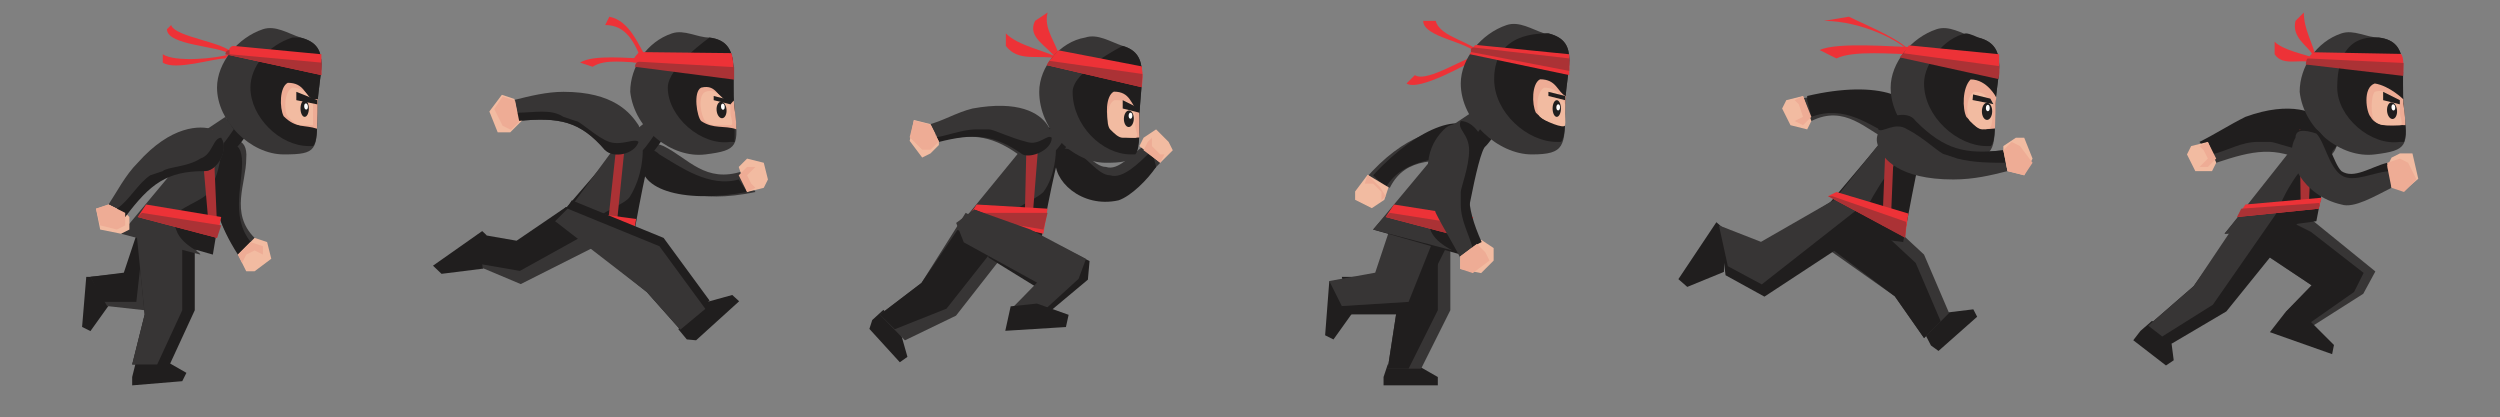 <?xml version="1.0" encoding="utf-8"?>
<!-- Generator: Adobe Illustrator 17.0.0, SVG Export Plug-In . SVG Version: 6.00 Build 0)  -->
<!DOCTYPE svg PUBLIC "-//W3C//DTD SVG 1.1//EN" "http://www.w3.org/Graphics/SVG/1.1/DTD/svg11.dtd">
<svg version="1.1" id="Capa_1" xmlns="http://www.w3.org/2000/svg" xmlns:xlink="http://www.w3.org/1999/xlink" x="0px" y="0px"
	 width="599px" height="100px" viewBox="0 0 599 100" enable-background="new 0 0 599 100" xml:space="preserve">
<rect x="0" y="0" width="599" height="100" fill="#808080" stroke="none"/>
<g id="Capa_x0020_1">
	<g>
		<polygon fill="#201E1E" points="331.5,90.333 331.5,92.333 344.5,92.333 344.5,90.333 337.5,86.333 332.5,87.333 		"/>
		<polygon fill="#201E1E" points="320.5,68.333 318.5,67.333 317.5,80.333 319.5,81.333 324.5,74.333 		"/>
		<polygon fill="#373535" points="332.5,55.333 347.5,55.333 347.5,74.333 340.5,88.333 332.5,88.333 334.5,75.333 		"/>
		<polygon fill="#201E1E" points="337.5,88.333 332.5,88.333 334.5,75.333 332.5,55.333 344.5,55.333 344.5,74.333 		"/>
		<polygon fill="#201E1E" points="335.5,55.333 346.5,59.333 338.5,75.333 323.5,75.333 321.5,66.333 330.5,66.333 		"/>
		<polygon fill="#373535" points="321.5,73.333 318.5,67.333 329.5,65.333 333.5,53.333 343.5,57.333 337.5,72.333 		"/>
	</g>
	<g>
		<polygon fill="#201E1E" points="31.667,90.333 31.667,92.333 43.667,91.333 44.667,89.333 37.667,85.333 32.667,86.333 		"/>
		<polygon fill="#201E1E" points="22.667,66.333 20.667,66.333 19.667,78.333 21.667,79.333 26.667,72.333 		"/>
		<polygon fill="#373535" points="35.667,55.333 47.667,59.333 34.667,74.333 25.667,73.333 21.667,66.333 30.667,65.333 		"/>
		<polygon fill="#201E1E" points="24.667,72.333 21.667,66.333 29.667,65.333 33.667,53.333 34.667,54.333 32.667,72.333 		"/>
		<polygon fill="#201E1E" points="32.667,55.333 46.667,55.333 46.667,74.333 40.667,87.333 31.667,87.333 34.667,75.333 		"/>
		<polygon fill="#373535" points="37.667,87.333 31.667,87.333 34.667,75.333 32.667,55.333 43.667,55.333 43.667,74.333 		"/>
	</g>
	<rect fill="none" width="599" height="100"/>
	<g>
		<polygon fill="#373535" points="539.41,49.501 554,52.75 569.135,65.037 566.239,70.386 553.694,78.362 547.556,74.851 
			553.873,68.364 543.001,61.167 		"/>
		<polygon fill="#201E1E" points="552.904,77.748 547.556,74.851 553.873,68.364 542.212,60.553 540.024,48.712 553.703,55.559 
			566.329,65.387 564.046,69.947 		"/>
		<polygon fill="#201E1E" points="547.556,74.851 543.87,79.586 558.778,84.854 559.217,82.662 553.519,76.959 		"/>
	</g>
	<path fill="#ED3237" d="M55,13c-3,1-13,2-16,0v2c3,2,12-1,15-1L55,13z"/>
	<path fill="#373535" d="M59,38c0,6-4,13,2,19l-3,5C41,38,60,27,59,38z"/>
	<path fill="#201E1E" d="M57,61c-9-14-6-23-2-26c2-1,3,1,3,4c0,6-3,14,3,20L57,61z"/>
	<polygon fill="#F2BBA1" points="61,57 64,58 65,62 61,65 59,65 57,61 	"/>
	<polygon fill="#EEAC95" points="58,63 57,61 60,58 63,59 63,61 61,60 59,61 	"/>
	<path fill="#201E1E" d="M52,30L30,55l21,6c0,0,4-25,6-26c1-1,3-4,3-4l-3-4L52,30z"/>
	<path fill="#373535" d="M49,32L29,56l19,5c0-1-7-3-6-9c0-2,7-4,8-6c3-5,3-10,3-11c1-1,3-4,3-4l-2-3l-6,4H49z"/>
	<polygon fill="#AB3235" points="51,31 52,54 50,54 48,31 	"/>
	<path fill="#ED3237" d="M56,13c-2-3-14-4-15-7l-1,1c0,4,13,4,15,6H56z"/>
	<path fill="#373535" d="M72,9c8,2,4,9,4,18s0,10-8,10s-16-8-16-16c0-6,5-12,11-14C66,6,69,8,72,9z"/>
	<path fill="#201E1E" d="M72,9c8,2,4,9,4,18c0,4,0,7-1,8h-1c-7,0-14-7-14-14c0-5,4-10,10-12C71,9,71,9,72,9h1H72z"/>
	<path fill="#EEAC95" d="M76.126,23.745c0,1-0.064,2.065-0.064,3.065s-0.107,3.03-0.107,4.03c-3-1-5,0-8-3c-1-2-1-7,1-8c4,0,4,3,6,4
		l0,0L76.126,23.745z"/>
	<path fill="#ED3237" d="M56,11l21,2c0,1,0,3,0,5l-23-5C55,12,55,11,56,11z"/>
	<path fill="#F2BBA1" d="M75,30c-1,0-2,0-3,0s-2-1-3-2s-1-6,1-7c3,0,4,2,5,4l0,0C75,26,75,29,75,30"/>
	<ellipse fill="#201E1E" cx="73" cy="26" rx="1" ry="2"/>
	<ellipse fill="#FEFEFE" cx="74" cy="25" rx="0" ry="0"/>
	<polygon fill="#201E1E" points="71,22 76,24 76,25 71,24 	"/>
	<path fill="#373535" d="M49,40c-9,0-13,3-19,11l-4-2c2-3,4-7,7-10c8-9,15-9,18-8c5,2,2,10-2,10V40z"/>
	<polygon fill="#F2BBA1" points="23,50 26,49 30,51 30,51 31,52 31,55 29,56 24,55 	"/>
	<path fill="#201E1E" d="M28,50c3-2,5-6,8-8l3-1c1-1,6-1,9-3c3-1,3-5,5-5c2,3-1,8-4,8c-9,0-13,3-19,11l-2-1V50z"/>
	<polygon fill="#EEAC95" points="30,51 30,54 28,55 24,54 23,50 26,49 	"/>
	<polygon fill="#ED3237" points="35,49 53,52 52,57 33,52 	"/>
	<polygon fill="#AB3235" points="53,54 52,57 33,52 34,51 	"/>
	<polygon fill="#201E1E" points="116.564,56.34 115.539,55.365 103.742,63.661 105.791,65.611 115.763,64.363 	"/>
	<polygon fill="#373535" points="135.608,49.615 147.166,56.785 124.767,68.067 115.644,64.225 114.856,56.988 125.077,58.223 	"/>
	<polygon fill="#201E1E" points="115.267,63.299 114.479,56.061 123.774,57.674 135.608,49.615 146.584,52.703 124.562,64.912 	"/>
	<g id="_237398872">
		<path fill="#373535" d="M159,35c6,3,10,9,19,6l3,5C153,52,150,31,159,35z"/>
		<path fill="#201E1E" d="M179,46c-16,3-27-1-25-8c0-2,2-3,4-1c5,3,12,8,19,6L179,46z"/>
		<polygon fill="#F2BBA1" points="177,40 179,38 183,39 184,43 183,45 179,46 		"/>
		<polygon fill="#EEAC95" points="181,45 179,46 177,42 179,40 181,40 179,42 180,44 		"/>
	</g>
	<path fill="#201E1E" d="M151,32l-19,22l19,7c0,0,4-23,5-24s3-4,3-4l-3-4L151,32z"/>
	<path fill="#373535" d="M149,33l-14,19l14,10c0-1-7-3-6-9c0-2,7-4,8-6c3-5,3-10,3-11c1-1,3-4,3-4l-2-3l-5,4H149z"/>
	<polygon fill="#AB3235" points="150,32 147.75,54 145.75,52.75 148,32 	"/>
	<path fill="#ED3237" d="M154,15c-4,0-9-1-12,1l-3-1c3-2,12-1,15-1l1,1H154z"/>
	<path fill="#ED3237" d="M154,15c-2-5-4-9-9-9l1-2c5,1,7,7,9,10L154,15z"/>
	<path fill="#373535" d="M170,9c8,1,5,9,6,17c1,9,1,10-7,11s-17-6-18-15c0-6,4-12,10-14C164,7,167,9,170,9z"/>
	<path fill="#201E1E" d="M170,9c8,1,5,9,6,17c0,4,0,7,0,8h-1c-7,1-15-6-15-13C160,16,170,9,170,9z"/>
	<path fill="#EEAC95" d="M175.797,24.094c0.156,0.984,0.161,1.936,0.328,2.922c0.172,1.016,0.313,2.953,0.313,3.953
		c-3-1-5.438,0.031-8.438-1.969c-1-1-2-7,0-8c4-1,4,3,7,4l0,0L175.797,24.094z"/>
	<path fill="#ED3237" d="M153.167,12.479l22.063,0.25c0.396,1.021,0.583,3.125,0.583,5.125l-24.208-2.958
		C151.604,13.896,153.167,12.479,153.167,12.479z"/>
	<path fill="#AB3235" d="M153.167,14.792l22.729,1.292c0,1,0,2,0,3L152.125,16C152.125,16,152.167,14.792,153.167,14.792z"/>
	<path fill="#F2BBA1" d="M175,30c-1,0-2,0-3,0s-2,0-3-1s-2-6,0-7c3-1,4,2,6,3l0,0c0,1,0,1,0,2S176,30,175,30z"/>
	
		<ellipse transform="matrix(0.085 0.996 -0.996 0.085 184.498 -148.049)" fill="#201E1E" cx="172.841" cy="26.409" rx="1.988" ry="1.193"/>
	
		<ellipse transform="matrix(0.085 0.996 -0.996 0.085 184.003 -149.074)" fill="#FEFEFE" cx="173.152" cy="25.627" rx="0.741" ry="0.445"/>
	<polygon fill="#201E1E" points="171,23 175,24 175,25 171,24 	"/>
	<g id="_237349376">
		<path fill="#373535" d="M145,36c-6-7-11-8-21-7l-1-5c4-1,8-2,12-2c12,0,16,5,18,8c2,5-6,8-8,5V36z"/>
		<polygon fill="#F2BBA1" points="120.25,22.708 123.25,23.708 124.25,28.708 125.25,28.708 124.25,29.708 122.25,31.708 
			119.25,31.708 117.25,26.708 		"/>
		<path fill="#201E1E" d="M124,27c4,0,8-1,11,1l3,1c1,0,5,4,8,5s6-1,7,0c-1,3-6,4-8,2c-6-7-11-8-21-7l-1-2H124z"/>
		<polygon fill="#EEAC95" points="124.417,29.125 122.417,31.125 120.417,30.125 118.417,26.125 120.417,23.125 123.417,24.125 
			124.417,29.125 125.417,29.125 		"/>
	</g>
	<polygon fill="#ED3237" points="135.917,50.25 152.417,52.464 151.5,58 134.083,52.464 	"/>
	<polygon fill="#AB3235" points="152,54.833 151.096,58 133.917,52.722 134.821,51.667 	"/>
	<g>
		<polygon fill="#201E1E" points="208.991,76.676 208.305,78.804 215.597,86.793 217.423,85.502 215.225,77.745 211.654,74.245 		
			"/>
		<polygon fill="#373535" points="231.366,50.998 243.449,57.242 229.064,75.629 216.818,81.548 210.817,75.385 220.783,67.791 		
			"/>
		<polygon fill="#201E1E" points="214.387,78.885 210.817,75.385 220.783,67.791 231.517,51.986 239.495,57.847 226.784,73.954 		
			"/>
	</g>
	<path fill="#373535" d="M256,34c3,1,6,6,9,6c3,1,6-3,9-5l4,4c-4,4-8,9-12,9c-13,0-17-15-10-13V34z"/>
	<path fill="#201E1E" d="M277,40c-2,3-6,7-9,8c-9,2-16-5-15-10c0-2,1-3,4-2s6,6,9,6c3,1,7-3,10-6L277,40z"/>
	<polygon fill="#F2BBA1" points="273,35 274,33 277,31 280,34 281,36 278,39 	"/>
	<polygon fill="#EEAC95" points="279,37 278,39 274,36 275,34 276,33 276,35 278,37 	"/>
	<path fill="#201E1E" d="M249,32l-20,24l20,4c0,0,4-22,5-23s3-4,3-4l-3-4L249,32z"/>
	<path fill="#373535" d="M247,33l-18,22l18,5c0-1-7-3-5-8c0-2,6-4,8-6c3-4,3-10,3-10c1-1,3-4,3-4l-2-3l-5,4H247z"/>
	<polygon fill="#AB3235" points="249,32 247.25,54 245.5,53.75 246,32 	"/>
	<g id="_238417160">
		<path fill="#ED3237" d="M254,14c-1-4-4-7-3-11l-3,2c-2,4,3,6,5,9h2H254z"/>
		<path fill="#ED3237" d="M254,14c-4-2-10-3-13-6v3c3,4,8,2,12,3l1-1V14z"/>
	</g>
	<path fill="#373535" d="M269,11c7,2,4,9,4,18s-1,10-8,10c-8,0-16-8-16-17c0-6,5-12,11-13C263,8,266,10,269,11z"/>
	<path fill="#201E1E" d="M269,11c7,2,4,9,4,18c0,4,0,7-1,8h-1c-7,0-14-7-14-15C257,17,269,11,269,11z"/>
	<path fill="#EEAC95" d="M272.875,25.958C273,27,273,27.938,273,28.938s-0.021,3-0.021,4c-2.625,0.229-5.104,0.021-7.104-2.979
		c-1-2-1-7,1-8c4,0,4,3,6,5l0,0V25.958z"/>
	<path fill="#ED3237" d="M253.641,12.063l19.938,3.844c0,1,0.422,1.203,0,5l-22.766-5.297
		C251.5,14.172,253.641,12.063,253.641,12.063z"/>
	<path fill="#AB3235" d="M251.406,14.578l22.313,3.141c0,1-0.172,2.172-0.172,3.172l-22.734-5.281L251.406,14.578z"/>
	<path fill="#F2BBA1" d="M272,33c-1,0-2,0-3,0s-2-1-3-2s-1-6,1-7c3,0,4.958,0.292,5,4l0,0c0,1,0,1,0,2S273,33,272,33z"/>
	
		<ellipse transform="matrix(-0.025 1 -1 -0.025 305.595 -241.264)" fill="#201E1E" cx="270.427" cy="28.362" rx="1.982" ry="1.189"/>
	
		<ellipse transform="matrix(-0.025 1 -1 -0.025 305.26 -242.418)" fill="#FEFEFE" cx="270.822" cy="27.622" rx="0.739" ry="0.443"/>
	<polygon fill="#201E1E" points="269,24 273,26 273,27 269,26 	"/>
	<g id="_238412816">
		<path fill="#373535" d="M244,37c-7-5-12-5-20-3l-2-4c4-1,7-3,11-4c11-2,16,1,18,4C254,34,247,38,244,37z"/>
		<polygon fill="#F2BBA1" points="218.958,28.75 222.958,29.75 224.958,33.75 224.958,33.75 224.958,34.75 222.958,36.75 
			220.958,37.75 217.958,33.75 		"/>
		<path fill="#201E1E" d="M223,33c3,0,7-2,11-2h3c1,0,5,2,9,3c3,1,5-2,6-1c0,3-5,5-7,4c-7-5-12-5-20-3l-1-2L223,33z"/>
		<polygon fill="#EEAC95" points="224.958,33.875 222.958,35.875 220.958,35.875 217.958,32.875 218.958,28.875 222.958,29.875 		
			"/>
	</g>
	<polygon fill="#ED3237" points="234,49 251,50 250,56 232,52 	"/>
	<polygon fill="#AB3235" points="251,51 250,55 232,52 233,51 	"/>
	<g>
		<polygon fill="#201E1E" points="233.423,50.206 250.318,57.103 261.056,62.552 260.658,67.006 248.527,77.148 242.045,74.324 
			247.947,68.565 236.883,61.74 		"/>
		<polygon fill="#373535" points="247.676,76.623 242.045,74.324 248.472,67.714 230.925,58.064 229.096,53.411 233.423,50.206 
			246.914,55.003 260.205,62.027 258.431,66.808 		"/>
		<polygon fill="#201E1E" points="242.154,73.4 240.866,79.26 255.398,78.358 256.042,75.428 248.443,72.734 		"/>
	</g>
	<g id="_238418216">
		<path fill="#373535" d="M351,38c-6,1-14-1-18,7l-6-2C346,21,362,36,351,38z"/>
		<path fill="#201E1E" d="M329,42c11-12,23-16,25-9c1,2,0,3-3,4c-6,1-15,1-19,8L329,42z"/>
		<polygon fill="#F2BBA1" points="332.688,44.875 331.688,47.875 328.688,49.875 324.688,47.875 324.688,45.875 327.688,41.875 		
			"/>
		<polygon fill="#EEAC95" points="327,44 327.688,41.875 330.688,44.875 332,47 331,48 331,46 329,44 		"/>
	</g>
	<path fill="#201E1E" d="M351,30l-22,25l21,6c0,0,4-25,6-26c1-1,3-4,3-4l-3-4L351,30z"/>
	<path fill="#373535" d="M349,31l-20,24l19,5c-2-1-7-4-5-8c1-2,6-5,7-8c3-5,3-10,3-11c1-1,3-4,3-4l-2-3l-6,4L349,31z"/>
	<polygon fill="#AB3235" points="350,31 352,54 350,54 348,30 	"/>
	<path fill="#ED3237" d="M355,13c-2-3-10-4-11-8h-3c0,4,11,5,13,8H355z"/>
	<path fill="#ED3237" d="M355,13c-3,0-13,7-16,5l-2,2c3,2,15-5,17-6v-1H355z"/>
	<path fill="#373535" d="M371,8c8,2,4,9,4,18s0,11-8,11s-17-8-17-17c0-6,5-12,11-14c3-1,6,1,9,2H371z"/>
	<path fill="#201E1E" d="M371,8c8,2,4,9,4,18c0,4,0,7-1,8h-1c-7,0-15-7-15-15C358,7.529,369.188,8.063,371,8z"/>
	<path fill="#EEAC95" d="M374.906,29.906c-3-1-3.906,0.094-6.906-2.906c-1-2-1-7,1-8c4,0,4.125,3.021,6.125,4.021l0,0
		C375.125,23.021,374.906,28.906,374.906,29.906z"/>
	<path fill="#ED3237" d="M353.813,10.781L376,13c0,1,0,3,0,5l-23.938-5.031C353.063,11.969,352.813,10.781,353.813,10.781z"/>
	<path fill="#AB3235" d="M376,14c0,1,0,2,0,3l-23.531-4.531c0,0-0.344-1.094,0.656-1.094L376,14z"/>
	<path fill="#F2BBA1" d="M375,30c-0.147,0.989-5-1-6-2s-1-6,1-7c3,0,4,2,5,4l0,0c0,1,0,1,0,2S375.125,29.156,375,30z"/>
	<ellipse fill="#201E1E" cx="373" cy="26" rx="1" ry="2"/>
	<ellipse fill="#FEFEFE" cx="373" cy="25" rx="0" ry="0"/>
	<polygon fill="#201E1E" points="371,22 375,23 375,24 371,23 	"/>
	<polygon fill="#ED3237" points="334,49 353,52 351,57 332,52 	"/>
	<polygon fill="#AB3235" points="352,54 351,57 332,52 333,51 	"/>
	<g id="_237281256">
		<path fill="#373535" d="M354,37c-4,8-4,13,0,22l-4,3c-2-4-4-7-6-11c-4-12-1-17,2-20C350,27,356,34,354,37z"/>
		<polygon fill="#F2BBA1" points="349.875,64.438 349.875,61.438 353.875,58.438 353.875,58.438 354.875,57.438 357.875,59.438 
			357.875,62.438 354.875,65.438 		"/>
		<path fill="#201E1E" d="M353,60c-1-4-3-7-3-11v-3c0-1,2-6,2-10s-3-5-2-7c3,0,6,4,5,7c-4,8-4,13,0,22l-2,1V60z"/>
		<polygon fill="#EEAC95" points="353.875,58.438 355.875,60.438 356.875,62.438 352.875,65.438 349.875,64.438 349.875,61.438 		
			"/>
	</g>
	<polygon fill="#201E1E" points="462.655,82.773 464.465,84.086 473.729,75.889 472.806,74.115 464.324,75.143 461.271,80.111 	"/>
	<polygon fill="#373535" points="437,59 447,48 461,61 467,75 461,81 454,71 	"/>
	<polygon fill="#201E1E" points="465,77 461,81 454,71 434,56 445,50 459,63 	"/>
	<path fill="#373535" d="M453,34c-6-3-11-9-19-5l-4-5C459,17,463,39,453,34z"/>
	<path fill="#201E1E" d="M433,23c17-4,28,0,26,8c0,2-2,3-5,2c-6-3-12-8-20-5l-1-4V23z"/>
	<polygon fill="#F2BBA1" points="434,29 433,31 429,30 427,26 428,24 432,23 	"/>
	<polygon fill="#EEAC95" points="430,24 432,23 434,28 432,30 430,29 432,28 431,25 	"/>
	<path fill="#201E1E" d="M455,29l-22,26l23,3c0,0,4-22,5-24c1-1,3-4,3-4l-4-4L455,29z"/>
	<path fill="#373535" d="M453,31l-20,25c15,1,10,0,17-11c3-5,8-10,9-10c1-1,3-4,3-4l-3-3l-6,4V31z"/>
	<polygon fill="#AB3235" points="454,30 453,54 451,54 452,29 	"/>
	<g id="_236709904">
		<path fill="#ED3237" d="M458,13c-4,0-14-1-18,1l-4-2c4-2,18.375-0.75,21.375-0.75L457,12L458,13z"/>
		<path fill="#ED3237" d="M458,13c-2-3-12-8-21-8l6-1C447,6,457,10,458,13l-1,1L458,13z"/>
		<path fill="#373535" d="M474,9c8,2,4,10,4,18c0,9,0,11-8,11s-17-8-17-17c0-6,5-12,11-14c3-1,6,1,9,2H474z"/>
		<path fill="#201E1E" d="M474,9c8,2,4,10,4,18c0,4,0,7-1,8h-1c-7,0-15-7-15-15c0-5,5-11,10-12C472,8,474,9,474,9z"/>
		<path fill="#EEAC95" d="M478.313,23.375c-0.188,1-0.188,1.938-0.188,2.938S478,29.781,478,30.781
			c-3.813,0.406-3.844,0.25-6.844-2.75c-1-2-1-7,1-9C476.156,19.031,478.313,23.375,478.313,23.375z"/>
		<path fill="#ED3237" d="M457.375,10.875L479,13c0,1,0,3,0,5l-23-5C456.458,11.958,457.375,10.875,457.375,10.875z"/>
		<path fill="#AB3235" d="M456,12.75l23.031,3.094c0,1,0.094,2.063-0.25,3.094l-23.615-5.188L456,12.75z"/>
		<path fill="#F2BBA1" d="M477.156,29.938C476.914,30.908,476,31,475,31s-2-1-3-2s-1-6,1-7c3,0,2.688,1.563,4.688,2.563
			l-0.188,1.094C477.5,26.656,477.375,29.063,477.156,29.938z"/>
		
			<ellipse transform="matrix(-0.004 1 -1 -0.004 504.656 -449.081)" fill="#201E1E" cx="475.861" cy="26.655" rx="2.061" ry="1.237"/>
		<ellipse fill="#FEFEFE" cx="476.279" cy="25.882" rx="0.461" ry="0.768"/>
		<polygon fill="#201E1E" points="472.75,22.625 476.875,23.625 477.625,24.969 472.625,23.969 		"/>
	</g>
	<path fill="#373535" d="M459,29c7,7,12,8,21,7l1,5c-4,1-8,2-13,2c-13,0-17-5-18-8c-2-5,6-8,9-5V29z"/>
	<path fill="#201E1E" d="M481,39c-4,0-8,0-12-1l-3-1c-1,0-5-4-9-6c-3-2-6,1-7,0c1-3,7-5,9-2c7,7,12,8,21,7l1,2V39z"/>
	<g id="_236712376">
		<polygon fill="#F2BBA1" points="485,42 481,41 480,36 480,36 480,35 483,33 485,33 487,38 		"/>
		<polygon fill="#EEAC95" points="480,36 482,34 484,35 487,39 485,42 481,41 		"/>
	</g>
	<g>
		<polygon fill="#201E1E" points="413.373,55.102 411.243,53.241 402.138,66.883 404.268,68.744 413.046,65.147 		"/>
		<polygon fill="#201E1E" points="439.209,48.023 453.192,51.104 422.758,71.074 413.446,65.947 412.071,54.988 422.146,58.924 		
			"/>
		<polygon fill="#373535" points="413.995,63.779 411.857,54.011 421.932,57.947 439.209,48.023 447.452,48.266 422.117,68.144 		
			"/>
	</g>
	<polygon fill="#ED3237" points="440,46 457.25,51.167 456.417,56.833 438,47 	"/>
	<polygon fill="#AB3235" points="456.75,53.167 456.5,57 438,47 439,47 	"/>
	<path fill="#201E1E" d="M552,38c-8-4-13-3-22,0l-3-4c4-2,7-4,11-6c11-4,17-1,19,1c4,4-2,9-6,8L552,38z"/>
	<path fill="#373535" d="M530,37c4-1,7-3,11-3h3c1,0,6,2,9,2s5-3,7-2c0,3-4,6-7,5c-8-4-13-3-22,0L530,37z"/>
	<path fill="#201E1E" d="M554,31l-21,25l22-3c0,0,3-16,4-17s3-4,3-4l-3-4L554,31z"/>
	<path fill="#373535" d="M552,32l-19,24c16,0,9-1,16-12c3-5,7-8,8-9s-3-3-3-3H552z"/>
	<polygon fill="#AB3235" points="554,31 553.188,49.313 551.25,49.75 551,31 	"/>
	<g id="_236736424">
		<path fill="#ED3237" d="M555,14c-1-4-3-7-3-11l-2,2c-1,4,3,6,4,8h1V14z"/>
		<path fill="#ED3237" d="M555,14c-3-1-8-2-10-4v3c2,3,6,1,9,2L555,14z"/>
	</g>
	<path fill="#373535" d="M570,9c8,1,5,9,6,17c1,9,1,10-7,11s-17-6-18-15c0-6,4-12,10-14C564,7,567,9,570,9z"/>
	<path fill="#201E1E" d="M570,9c8,1,5,9,6,17c0,4,0.917,5.229,0,8h-1c-7,1-15-6-15-13C560,7.584,568.688,9.042,570,9z"/>
	<path fill="#EEAC95" d="M575.833,23.792c0,1,0.019,1.219,0.167,2.208c0.146,0.979,0.333,2.979,0.333,3.979
		C574.541,29.833,569.52,30.958,568,28c-1-1-2-7,1-8C572.563,20.563,575.833,23.792,575.833,23.792z"/>
	<path fill="#ED3237" d="M554.292,12.521l20.979,0.396c0.792,0.979,0.521,2.875,0.521,4.875l-22.896-3.104
		C552.896,13.688,554.292,12.521,554.292,12.521z"/>
	<path fill="#AB3235" d="M553,14l22.896,1.083c0,1-0.083,2.104-0.083,3.104l-23.354-2.729C552.458,15.458,552.604,13.896,553,14z"/>
	<path fill="#F2BBA1" d="M575,30c-1,0-2,0-3,0s-2,0-3-1s-1-6,0-7c3-1,4,2,6,3l0,0c0,1,0,1,0,2S576,30,575,30z"/>
	
		<ellipse transform="matrix(0.083 0.997 -0.997 0.083 551.765 -546.914)" fill="#201E1E" cx="572.971" cy="26.267" rx="1.997" ry="1.198"/>
	
		<ellipse transform="matrix(0.083 0.997 -0.997 0.083 551.272 -547.947)" fill="#FEFEFE" cx="573.286" cy="25.483" rx="0.744" ry="0.447"/>
	<polygon fill="#201E1E" points="571,22 575,24 575,25 571,24 	"/>
	<polygon fill="#F2BBA1" points="531,39 530,41 526,41 524,37 525,35 529,34 	"/>
	<polygon fill="#EEAC95" points="527,35 529,34 531,38 529,40 527,40 529,38 528,36 	"/>
	<g id="_237470536">
		<path fill="#201E1E" d="M555,31c3,2,4,8,6,10c3,2,7-1,11-2l2,5c-6,3-11,5-15,4C546,43,548,27,555,31z"/>
		<path fill="#373535" d="M573,45c-4,2-9,5-12,4c-9-2-14-11-11-16c0-2,2-2,5-1c2,2,3,8,6,10s8-1,12-1V45z"/>
		<g>
			<polygon fill="#F2BBA1" points="576.021,45.76 573.021,44.76 573.021,39.76 572.021,39.76 573.021,37.76 575.021,36.76 
				578.021,36.76 579.417,42.833 			"/>
			<polygon fill="#EEAC95" points="572,39 575,38 577,39 579,43 576,46 573,45 572,40 			"/>
		</g>
	</g>
	<g>
		<polygon fill="#201E1E" points="512.859,79.28 511.13,81.519 518.966,87.569 520.822,86.322 519.801,78.387 515.579,76.913 		"/>
		<polygon fill="#201E1E" points="538.433,50.785 553.438,49.864 533.432,74.618 520.312,82.354 514.715,78.033 525.596,68.568 		
			"/>
		<polygon fill="#373535" points="518.073,80.626 514.715,78.033 525.596,68.568 537.441,50.913 546.368,49.765 530.201,73.017 		
			"/>
	</g>
	<polygon fill="#ED3237" points="538,49 556.25,47.375 555.563,50 536,52 	"/>
	<polygon fill="#AB3235" points="555.75,48.625 555.563,50 536,52 537,50 	"/>
	<polygon fill="#201E1E" points="164.553,81.323 166.779,81.534 177.101,72.182 175.447,70.677 165.759,73.351 162.539,78.886 	"/>
	<polygon fill="#201E1E" points="134,53 137,48 159,57 170,72 163,79 155,70 	"/>
	<polygon fill="#373535" points="169,74 163,79 155,70 133,53 136,50 158,59 	"/>
	<path fill="#AB3235" d="M55,13l22,2c0,1,0,2,0,3l-23-5c0,0,0-1,1-1V13z"/>
	
		<ellipse transform="matrix(-0.025 1 -1 -0.025 408.275 -346.915)" fill="#FEFEFE" cx="373.277" cy="25.599" rx="0.739" ry="0.443"/>
	
		<ellipse transform="matrix(0.085 0.996 -0.996 0.085 92.534 -49.67)" fill="#FEFEFE" cx="73.306" cy="25.537" rx="0.741" ry="0.445"/>
</g>
</svg>
